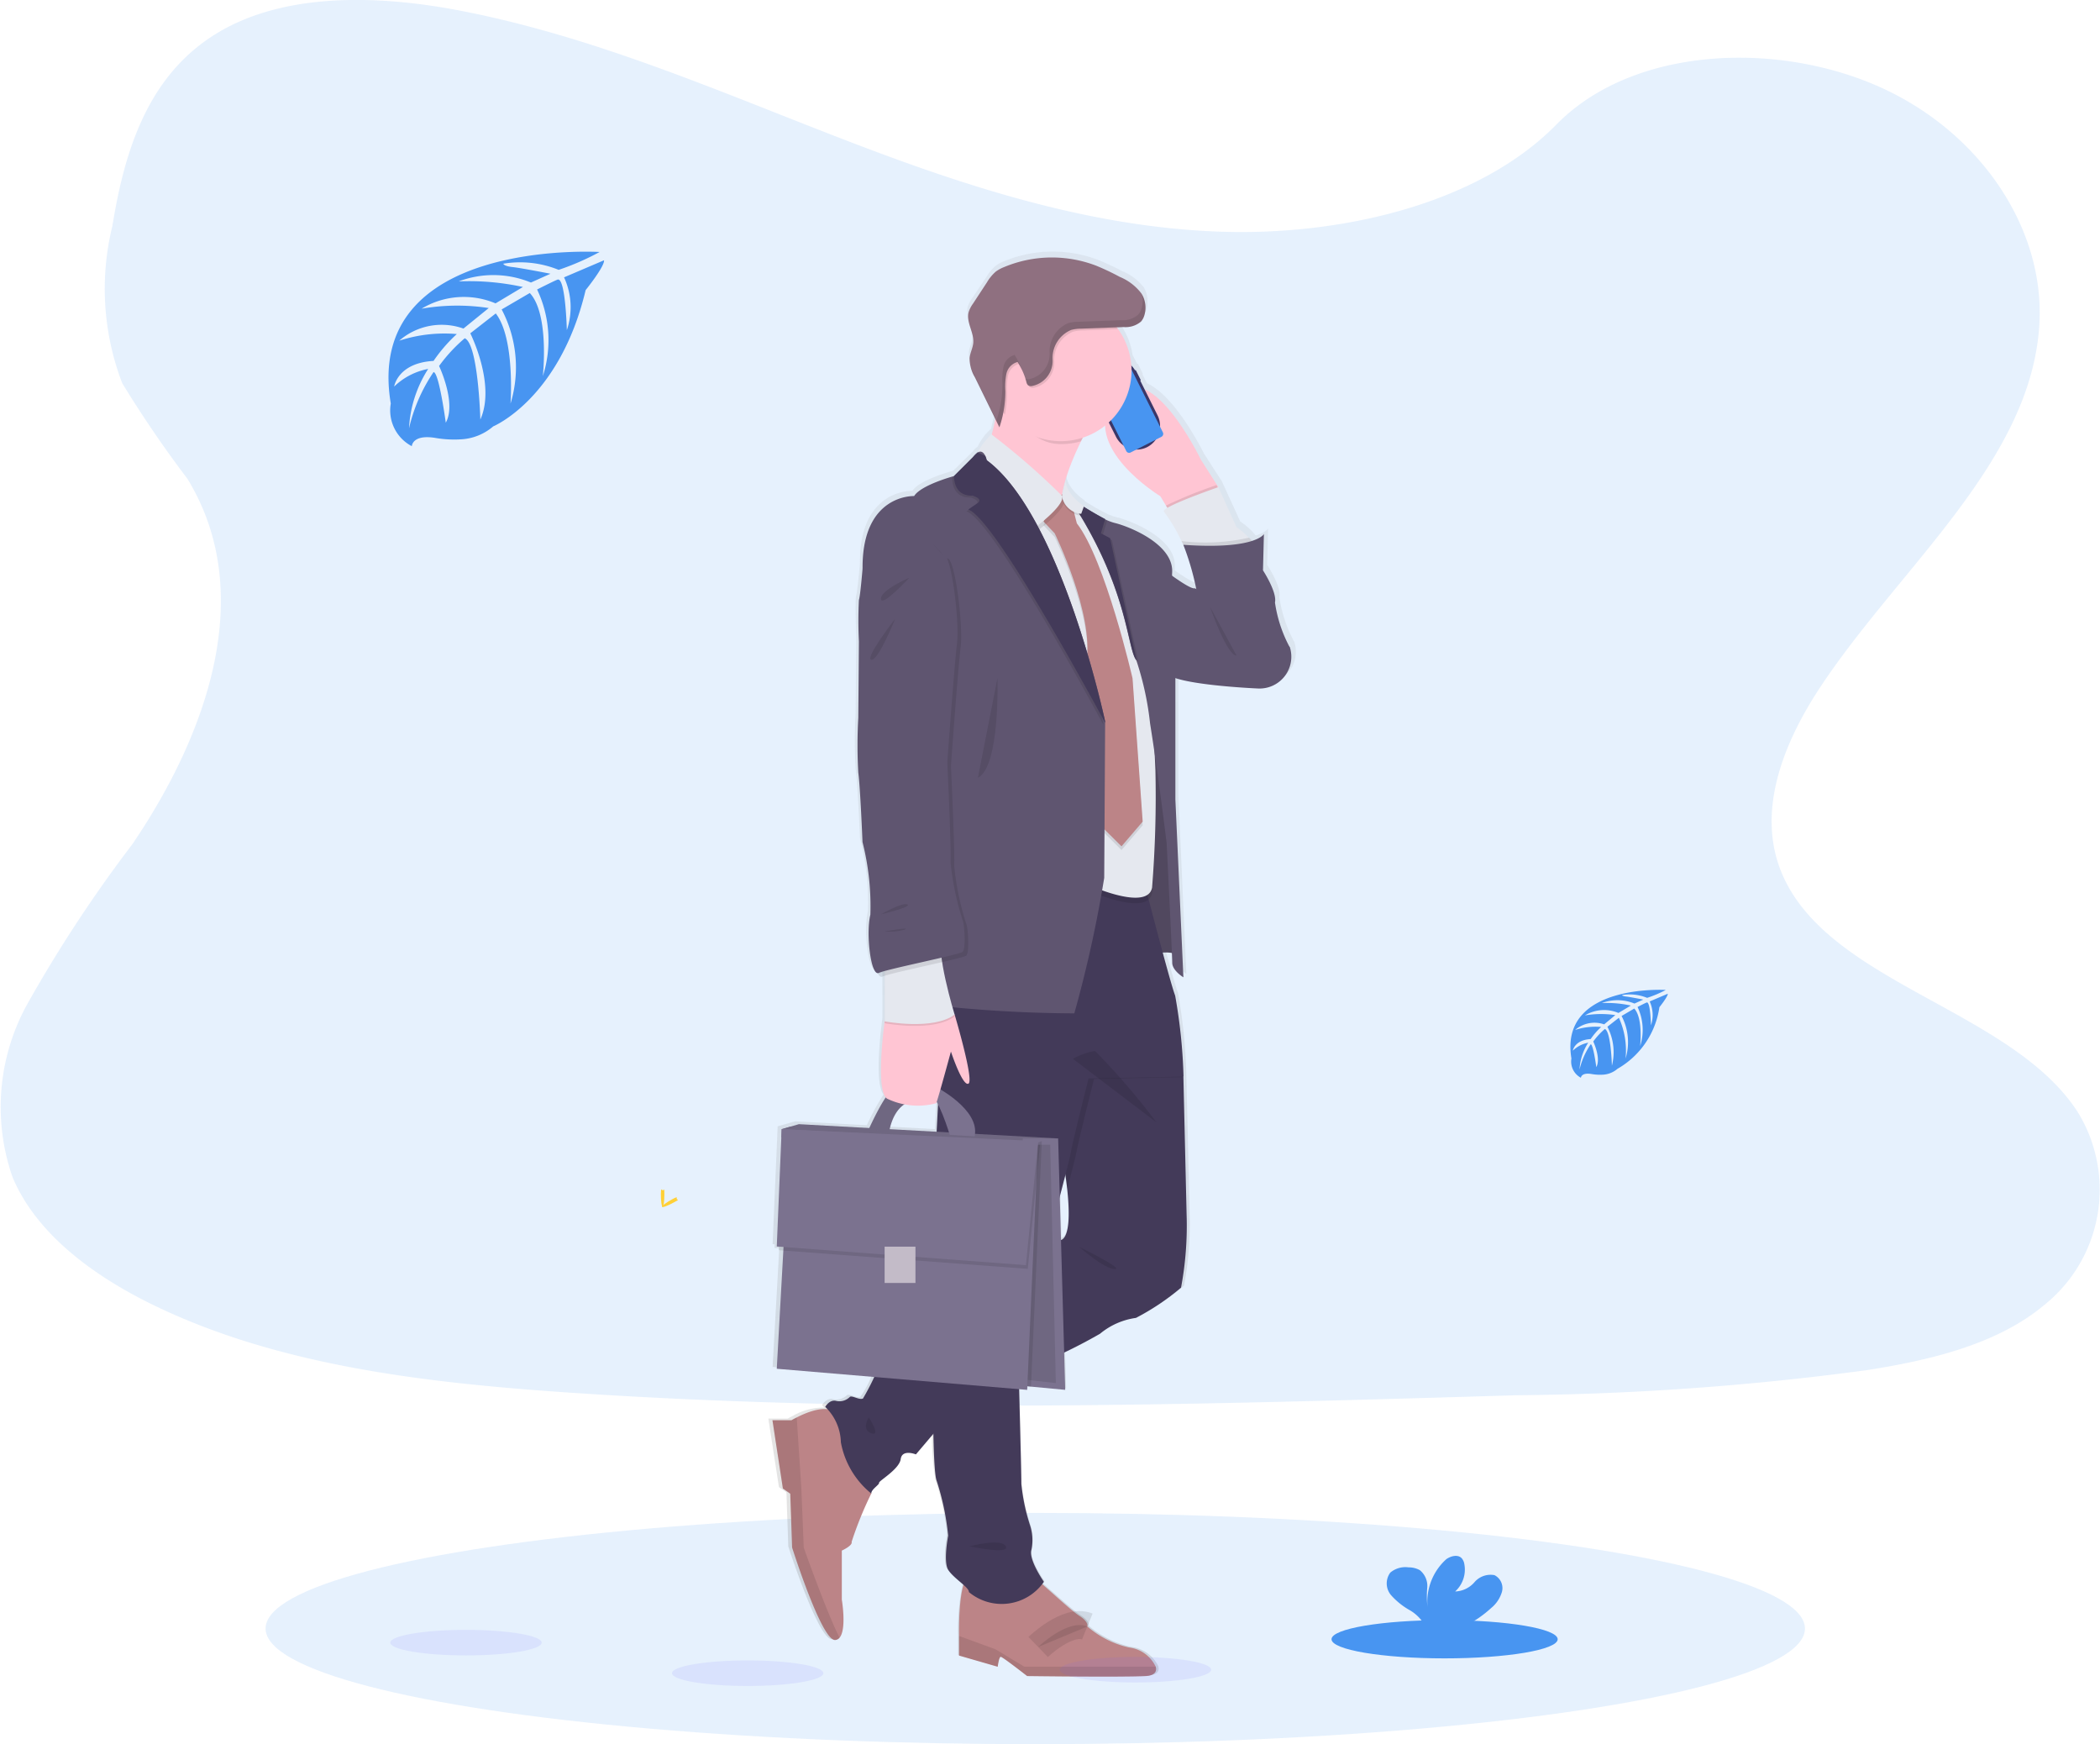 <svg xmlns="http://www.w3.org/2000/svg" xmlns:xlink="http://www.w3.org/1999/xlink" width="75.195" height="62.449" viewBox="0 0 75.195 62.449"><defs><linearGradient id="a" x1="0.5" y1="1" x2="0.5" gradientUnits="objectBoundingBox"><stop offset="0" stop-color="gray" stop-opacity="0.251"/><stop offset="0.54" stop-color="gray" stop-opacity="0.122"/><stop offset="1" stop-color="gray" stop-opacity="0.102"/></linearGradient></defs><g transform="translate(-39.58 -177)"><path d="M262.359,100.522c-4.821-.167-9.412-1.723-13.794-3.423s-8.729-3.587-13.434-4.494c-3.027-.58-6.487-.662-8.926.96-2.346,1.562-3.105,4.257-3.512,6.758a9.431,9.431,0,0,0,.353,5.623,41.272,41.272,0,0,0,2.335,3.423c2.493,4.076.731,9.1-1.97,13.082a49.169,49.169,0,0,0-3.714,5.638,7.615,7.615,0,0,0-.575,6.292c.848,2.014,2.869,3.518,5.057,4.58,4.446,2.156,9.685,2.773,14.794,3.121,11.309.773,22.677.439,34.016.1a100.038,100.038,0,0,0,12.538-.9c2.293-.36,4.66-.932,6.324-2.316a5.294,5.294,0,0,0,1.22-6.918c-2.375-3.686-8.94-4.6-10.6-8.558-.913-2.178.025-4.6,1.352-6.622,2.848-4.329,7.622-8.133,7.874-13.089.173-3.4-2.122-6.806-5.671-8.416-3.719-1.686-8.877-1.474-11.621,1.318C271.58,99.565,266.614,100.671,262.359,100.522Z" transform="translate(-179.09 84.773)" fill="#78b2f7" opacity="0.18"/><ellipse cx="27.56" cy="4.14" rx="27.56" ry="4.14" transform="translate(49.09 231.168)" fill="#78b2f7" opacity="0.18"/><path d="M365.5,63.278a4.816,4.816,0,0,1-.537-1.606c.084-.368-.436-1.154-.436-1.154l.034-1.3s-.072.133-.446.25c-.032-.042-.066-.083-.1-.123a2.665,2.665,0,0,0-.45-.379l-.659-1.439-.638-.988s-1.005-2.067-2.044-2.523l-.164-.323a.025.025,0,0,0,.01-.033l-.166-.329a.026.026,0,0,0-.032-.012L359.708,53a2.545,2.545,0,0,0-.461-1.126c-.017-.023-.034-.045-.051-.067l.258-.009a.858.858,0,0,0,.632-.2.587.587,0,0,0,.118-.22.946.946,0,0,0,.038-.2v-.192a.544.544,0,0,0-.011-.067.046.046,0,0,0-.005-.026.768.768,0,0,0-.02-.077.116.116,0,0,1,0-.015c-.009-.027-.019-.053-.03-.079l0-.011c-.012-.026-.025-.051-.039-.076l0-.008h0a.267.267,0,0,0-.017-.03,1.866,1.866,0,0,0-.791-.6,9.112,9.112,0,0,0-.857-.4,4.566,4.566,0,0,0-3.362.048,1.327,1.327,0,0,0-.3.161,1.559,1.559,0,0,0-.326.388l-.511.764a1.08,1.08,0,0,0-.165.308c-.1.363.2.726.171,1.1-.017.186-.116.357-.135.543a1.3,1.3,0,0,0,.193.688l.731,1.467c-.039.193-.082.39-.129.581h0a1.967,1.967,0,0,0-.481.648l-.01.005h0a.6.6,0,0,0-.169.167l-.695.683s-1.208.317-1.459.719c0,0-1.9-.084-1.879,2.593,0,0-.084,1-.132,1.138s0,1.489,0,1.489l-.022,2.745a17.233,17.233,0,0,0,0,1.974c.073.519.156,2.493.156,2.493a9.241,9.241,0,0,1,.285,2.611c-.161.657,0,2.093.264,2.1.05.1.107.156.17.127a.715.715,0,0,1,.084-.031v1.64s-.326,2.3.04,2.734a8.968,8.968,0,0,0-.6,1.1l-2.565-.139-.326.093h0l-.3.085-.181,4.219.073.005-.005.129.171.013-.239,4.249,3.55.3a3.228,3.228,0,0,1-.408.77c-.132.067-.419-.133-.487-.051a.542.542,0,0,1-.5.133c-.235-.051-.386.217-.386.217s.034.031.086.087a2.238,2.238,0,0,0-1.125.293c-.117.06-.191.1-.191.1h-.692l.38,2.455.268.185.066,1.934s1.073,3.347,1.565,3.325a.221.221,0,0,0,.165-.084c.264-.308.081-1.366.081-1.366V95.775s.4-.179.357-.313a11.827,11.827,0,0,1,.711-1.734.011.011,0,0,0,.005-.011c0-.151.3-.318.285-.385s.738-.485.791-.854.553-.167.553-.167l.637-.74a9.063,9.063,0,0,0,.118,1.694,9.143,9.143,0,0,1,.419,1.975s-.185.92,0,1.222a3.217,3.217,0,0,0,.56.545,7.678,7.678,0,0,0-.164,1.826v.714l1.409.4s.044-.357.111-.357.962.692.962.692,3.444.045,4.316,0c.33-.017.419-.16.368-.333a1.239,1.239,0,0,0-.972-.691,3.489,3.489,0,0,1-1.521-.758s.066-.157-.291-.379c-.247-.153-.929-.774-1.351-1.138.02-.027.04-.055.059-.084,0,0-.57-.8-.452-1.155a1.682,1.682,0,0,0-.051-.867,6.961,6.961,0,0,1-.318-1.49c0-.318-.047-2.127-.082-3.41l.294.025.006-.128.132.012,1.247.116-.038-1.348a8.31,8.31,0,0,0,1.307-.672,2.65,2.65,0,0,1,1.308-.569,8.8,8.8,0,0,0,1.644-1.088,11.873,11.873,0,0,0,.2-2.627l-.117-4.949v0a19.072,19.072,0,0,0-.3-2.911c-.074-.192-.256-.832-.456-1.563a1.181,1.181,0,0,1,.344.015c.007.179.012.3.012.343,0,.284.4.525.4.525l-.285-6.4V64.4a16.774,16.774,0,0,0,3,.371A1.145,1.145,0,0,0,365.5,63.278Zm-8.283-5.5h0a4.5,4.5,0,0,1,.122-.5ZM351.45,79.734c.52.087,1.121.061,1.166-.041,0-.01.011-.028.018-.051.017.029.032.059.049.09l-.051.966v.022l-1.714-.093A1.385,1.385,0,0,1,351.45,79.734Zm5.714,4.872-.044-1.564c.076-.288.145-.549.2-.774.026.186.049.357.066.515C357.551,84.268,357.312,84.557,357.163,84.606Zm4.879-23.444c-.1.038-.472-.2-.827-.447,0-.045,0-.09.005-.133.05-1.021-1.594-1.656-2.1-1.774a1.791,1.791,0,0,1-.353-.133,8.224,8.224,0,0,1-.781-.446l.007-.019s-.649-.415-.663-.934a8.932,8.932,0,0,1,.558-1.369l.04-.079a2.577,2.577,0,0,0,.844-.452c.1,1.334,2.009,2.481,2.009,2.481l.2.333.048.079c-.1.061-.152.111-.117.139a6.057,6.057,0,0,1,.641,1.062c.039.076.066.123.066.123s.312.858.49,1.576a.13.13,0,0,0-.075-.008Z" transform="translate(-279.574 136.707)" fill="url(#a)"/><path d="M533.842,125.056l-.022.03-.076.1-1.467,1.048-.311-.517-.2-.333s-2.924-1.773-1.667-3.481,3.115,2.166,3.115,2.166Z" transform="translate(-450.637 69.383)" fill="#ffc5d3"/><path d="M.026,0A.025.025,0,0,1,.051.025l0,.366A.025.025,0,0,1,.025.416.025.025,0,0,1,0,.391L0,.025A.025.025,0,0,1,.026,0Z" transform="matrix(0.893, -0.45, 0.45, 0.893, 80.199, 190.268)" fill="#3a3768"/><path d="M.015,0A.014.014,0,0,1,.029.014V.123A.014.014,0,0,1,.014.137.014.014,0,0,1,0,.123V.014A.014.014,0,0,1,.015,0Z" transform="matrix(0.893, -0.45, 0.45, 0.893, 78.568, 190.73)" fill="#3a3768"/><path d="M.017,0A.016.016,0,0,1,.032.016V.223A.016.016,0,0,1,.016.239.016.016,0,0,1,0,.223V.016A.016.016,0,0,1,.017,0Z" transform="matrix(0.893, -0.45, 0.45, 0.893, 78.68, 190.955)" fill="#3a3768"/><path d="M.016,0A.015.015,0,0,1,.031.015v.21A.015.015,0,0,1,.015.241.015.015,0,0,1,0,.225V.015A.015.015,0,0,1,.016,0Z" transform="matrix(0.893, -0.45, 0.45, 0.893, 78.824, 191.242)" fill="#3a3768"/><path d="M.847,0A.833.833,0,0,1,1.682.84L1.675,2.583a.851.851,0,0,1-.843.848A.833.833,0,0,1,0,2.591L0,.847A.851.851,0,0,1,.847,0Z" transform="matrix(0.893, -0.45, 0.45, 0.893, 78.371, 190.318)" fill="#3a3768"/><path d="M521.735,104.515a.06.06,0,0,0-.03.035.06.06,0,0,0,0,.046l.005.011a.061.061,0,0,1-.026.082l-.634.323a.059.059,0,0,1-.08-.027l-.006-.011a.06.06,0,0,0-.081-.027l-.123.063a.115.115,0,0,0-.058.067.116.116,0,0,0,.007.088l1.348,2.7a.115.115,0,0,0,.154.051l1.106-.563a.117.117,0,0,0,.051-.156l-1.348-2.7a.114.114,0,0,0-.154-.051Z" transform="translate(-442.148 85.285)" fill="#4895F1"/><path d="M.024,0H.211A.024.024,0,0,1,.235.024.024.024,0,0,1,.211.048H.024A.024.024,0,0,1,0,.025.024.024,0,0,1,.024,0Z" transform="matrix(0.893, -0.45, 0.45, 0.893, 79.031, 190.102)" fill="#e6e8ec"/><ellipse cx="0.027" cy="0.027" rx="0.027" ry="0.027" transform="translate(79.277 189.959)" fill="#e6e8ec"/><path d="M544.962,261.28l-.412,11.177s1.384-.466,1.6-.117-.231-5.6-.231-5.6Z" transform="translate(-464.426 -61.109)" fill="#5f5570"/><path d="M544.962,261.28l-.412,11.177s1.384-.466,1.6-.117-.231-5.6-.231-5.6Z" transform="translate(-464.426 -61.109)" opacity="0.15"/><path d="M457.131,763.789c-.857.045-4.241,0-4.241,0s-.879-.689-.945-.689-.109.355-.109.355l-1.384-.4v-.711s-.044-2.024.373-2.112a19.072,19.072,0,0,1,2.264,0c.066-.022,1.319,1.178,1.67,1.4s.285.378.285.378a3.416,3.416,0,0,0,1.495.755,1.216,1.216,0,0,1,.955.689C457.543,763.629,457.454,763.772,457.131,763.789Z" transform="translate(-376.531 -526.779)" fill="#bc8487"/><path d="M457.15,794.09c-.857.045-4.241,0-4.241,0s-.879-.689-.945-.689-.109.356-.109.356l-1.384-.4v-.7l1.3.475,1.033.622h4.713C457.563,793.931,457.473,794.074,457.15,794.09Z" transform="translate(-376.549 -557.082)" opacity="0.1"/><path d="M493.43,787.464s1.055-1.022,1.76-.733" transform="translate(-416.676 -551.496)" stroke="#000" stroke-miterlimit="10" stroke-width="1" opacity="0.1"/><path d="M351.965,675.456c.044.133-.351.311-.351.311v1.756s.179,1.054-.08,1.362a.216.216,0,0,1-.162.083c-.483.022-1.538-3.312-1.538-3.312l-.066-1.926-.264-.185-.374-2.445h.682s.072-.045.187-.1c.33-.17,1.02-.467,1.4-.184l1.274,2.9A13.01,13.01,0,0,0,351.965,675.456Z" transform="translate(-281.891 -443.25)" fill="#bc8487"/><path d="M351.534,683.1a.215.215,0,0,1-.162.083c-.483.022-1.538-3.312-1.538-3.312l-.066-1.926-.264-.185-.374-2.445h.682s.072-.045.187-.1l.164,2.505.088,2.156S351.079,682.218,351.534,683.1Z" transform="translate(-281.891 -447.463)" opacity="0.1"/><path d="M390.54,478.571a8.639,8.639,0,0,1-1.615,1.084,2.564,2.564,0,0,0-1.286.567,18.838,18.838,0,0,1-2.72,1.288c-1.044.434-1.978.8-1.978.8l-1.076,1.267-.819.965s-.494-.2-.544.167-.791.783-.775.85-.28.233-.28.383a3.071,3.071,0,0,1-1.088-1.834,1.814,1.814,0,0,0-.56-1.267s.148-.267.379-.217a.527.527,0,0,0,.495-.133c.066-.083.346.117.478.05a8.65,8.65,0,0,0,.659-1.384l2.055-1.394,4.087-2.771.189-.128s.544.252.323-1.813c-.043-.4-.115-.886-.224-1.478-.676-3.651,1.747-4.068,1.747-4.068l2.126.717.511.8v0l.115,4.93A12.065,12.065,0,0,1,390.54,478.571Z" transform="translate(-308.67 -255.469)" fill="#433a59"/><path d="M442.349,585.707s.007.237.016.6c-1.044.434-1.978.8-1.978.8l-1.076,1.267c-.018-1.05-.014-2.415,0-3.813l4.087-2.771C442.893,583.686,442.349,585.707,442.349,585.707Z" transform="translate(-366.113 -360.273)" opacity="0.1"/><path d="M508.5,471.046v0l-3.2.063s-.56,2.216-.643,2.682c-.02.115-.144.6-.32,1.277-.043-.4-.115-.886-.224-1.477-.676-3.649,1.747-4.065,1.747-4.065l2.126.716Z" transform="translate(-426.545 -255.48)" opacity="0.1"/><path d="M436.844,385.4l-.412,8s-.3,11.753,0,12.52a9.216,9.216,0,0,1,.412,1.967s-.181.917,0,1.217.758.633.742.8a1.836,1.836,0,0,0,2.686-.367s-.56-.8-.445-1.15a1.726,1.726,0,0,0-.049-.867,7.006,7.006,0,0,1-.313-1.486c0-.5-.115-4.7-.115-4.7s1.8-6.668,1.879-7.135.643-2.684.643-2.684l3.4-.067a19.316,19.316,0,0,0-.3-2.9c-.2-.517-1.17-4.3-1.17-4.3Z" transform="translate(-363.313 -175.902)" fill="#433a59"/><path d="M191.017,469.89l-.295.085-.012.295,8.836.115v-.116Z" transform="translate(-123.152 -252.547)" fill="#7b728f"/><path d="M463.579,119.7c-1.286,2.637-.487,3.189-.36,3.257-.272-.128-3.811-1.81-3.346-2.237a6.312,6.312,0,0,0,.714-2.355c.09-.517.143-.913.143-.913l3.714.689A17.789,17.789,0,0,0,463.579,119.7Z" transform="translate(-385.293 73.105)" fill="#ffc5d3"/><path d="M564.687,174.339l-.076.1-1.47,1.048-.311-.517a15.85,15.85,0,0,1,1.811-.733Z" transform="translate(-481.5 20.131)" opacity="0.1"/><path d="M564.934,177.75c-.132.466-2.357,0-2.357,0l-.231-.367s-.023-.047-.062-.123a6.075,6.075,0,0,0-.63-1.058c-.181-.15,1.945-.883,1.945-.883l.651,1.433a2.63,2.63,0,0,1,.442.378A.706.706,0,0,1,564.934,177.75Z" transform="translate(-480.393 19.123)" fill="#e5e8ef"/><path d="M555.55,215s1.318,1.052,1.516.976a31.534,31.534,0,0,1,3.4,2.106,1.138,1.138,0,0,1-1.137,1.483s-3.181-.133-3.313-.6S555.55,215,555.55,215Z" transform="translate(-474.701 -17.914)" fill="#5f5570"/><path d="M480.734,183.252l-1.434,1.5,2.011,12.936.791-.467s2.044.917,2.208.067a40.918,40.918,0,0,0,.119-4.2l-.268-6.053s-.94-2.117-.94-2.184-1.355-1.1-1.355-1.1l-.64-.5Z" transform="translate(-403.477 11.691)" opacity="0.1"/><path d="M480.734,180.252l-1.434,1.5,2.011,12.936.791-.467s2.044.917,2.208.067a40.917,40.917,0,0,0,.119-4.2l-.268-6.053s-.94-2.117-.94-2.184-1.355-1.1-1.355-1.1l-.64-.5Z" transform="translate(-403.477 14.492)" fill="#e5e8ef"/><path d="M496.7,179.535l-.4.816.4.422s1.417,2.893,1.137,4.609l.3,5.648.956.95.758-.885-.363-5.131s-.972-4.232-1.994-5.548l-.3-1.166Z" transform="translate(-419.355 15.455)" opacity="0.1"/><path d="M496.7,177.535l-.4.816.4.422s1.417,2.893,1.137,4.609l.3,5.648.956.95.758-.885-.363-5.131s-.972-4.232-1.994-5.548l-.3-1.166Z" transform="translate(-419.355 17.322)" fill="#bc8487"/><path d="M475.157,118.092c-.36.587-.643,1.1-.865,1.558a2.509,2.509,0,0,1-.719.1c-.815,0-1.284-.57-1.746-1.176-.105-.137-.452-.105-.527-.267.09-.517.143-.913.143-.913Z" transform="translate(-396.006 73.15)" opacity="0.1"/><path d="M472.5,77.6a2.531,2.531,0,1,1-3.672-2.279,2.509,2.509,0,0,1,3.191.779A2.575,2.575,0,0,1,472.5,77.6Z" transform="translate(-392.402 112.684)" fill="#ffc5d3"/><path d="M463.751,152.618l-2.077-2.534s-.192-.078.456-.764a25.871,25.871,0,0,1,2.528,2.2C464.806,151.834,463.751,152.618,463.751,152.618Z" transform="translate(-386.988 43.359)" opacity="0.1"/><path d="M462.751,150.618l-2.077-2.534s-.192-.078.456-.764a25.867,25.867,0,0,1,2.528,2.2C463.806,149.834,462.751,150.618,462.751,150.618Z" transform="translate(-386.055 45.227)" fill="#e5e8ef"/><path d="M513.911,197.534s-.4-.24-.4-.523-.2-4.282-.2-4.282-.29-2.386-.593-4.283h0a10.814,10.814,0,0,0-.49-2.254l-.005-.008c-.346-.45-.28-2.649-2.439-5.864a11.9,11.9,0,0,0,1.318.813,1.8,1.8,0,0,0,.347.133c.494.117,2.11.75,2.06,1.766s.115,3.349.115,3.349v4.78Z" transform="translate(-431.957 14.457)" fill="#5f5570"/><path d="M573.963,203.109c-.132.467-2.357,0-2.357,0l-.231-.367-.062-.123,0-.008a7.126,7.126,0,0,0,2.412-.122A.706.706,0,0,1,573.963,203.109Z" transform="translate(-489.422 -6.238)" opacity="0.1"/><path d="M572.3,200.932a9.627,9.627,0,0,1,.593,2.416c-.1.483,1.6,2.382,1.6,2.382l1.615-1.133a4.83,4.83,0,0,1-.527-1.6c.082-.367-.429-1.15-.429-1.15l.033-1.3S574.888,201.113,572.3,200.932Z" transform="translate(-490.348 -4.426)" fill="#5f5570"/><path d="M472.372,76.533l-1.253.048a1.381,1.381,0,0,0-.363.046,1.1,1.1,0,0,0-.67,1.054.917.917,0,0,1-.743.956.184.184,0,0,1-.137-.031.229.229,0,0,1-.058-.118,2.6,2.6,0,0,0-.315-.712.556.556,0,0,0-.4.425,2.417,2.417,0,0,0-.037.614,4.015,4.015,0,0,1-.075.779,2.575,2.575,0,0,1,.51-3.577,2.508,2.508,0,0,1,3.537.516Z" transform="translate(-392.758 112.25)" opacity="0.1"/><path d="M459.017,55.05a1.379,1.379,0,0,1,.363-.046l1.521-.057a.847.847,0,0,0,.621-.2.589.589,0,0,0,.116-.219.956.956,0,0,0-.1-.776,1.863,1.863,0,0,0-.779-.6,9.022,9.022,0,0,0-.842-.4,4.436,4.436,0,0,0-3.3.048,1.328,1.328,0,0,0-.294.159,1.531,1.531,0,0,0-.32.387l-.5.763a1.056,1.056,0,0,0-.158.308c-.094.362.2.724.167,1.1-.017.185-.114.355-.132.541a1.311,1.311,0,0,0,.19.685l.879,1.794a4.017,4.017,0,0,0,.213-1.3,2.33,2.33,0,0,1,.037-.614.56.56,0,0,1,.4-.425,2.586,2.586,0,0,1,.316.712.227.227,0,0,0,.058.118.183.183,0,0,0,.137.031.913.913,0,0,0,.743-.956A1.091,1.091,0,0,1,459.017,55.05Z" transform="translate(-381.082 133.762)" fill="#8f7080"/><path d="M190.89,468.678l.616-.178,9.285.511-1.022.133Z" transform="translate(-123.32 -251.25)" fill="#7b728f"/><path d="M190.89,468.678l.616-.178,9.285.511-1.022.133Z" transform="translate(-123.32 -251.25)" opacity="0.1"/><path d="M321.445,485.172l-1.225-.115-.43-.04v-6.891l.113-1.6.025-.356h1.264Z" transform="translate(-243.723 -258.41)" fill="#7b728f"/><path d="M321.11,488.035l-.977-.109-.343-.038v-6.534l.09-1.516.02-.338h1.008Z" transform="translate(-243.723 -261.516)" opacity="0.1"/><path d="M401.42,500.664s.61-1.353.866-1.395a3.883,3.883,0,0,1,.725,0l-.041.392s-.626.05-.824,1.108Z" transform="translate(-330.732 -283.234)" fill="#7b728f"/><path d="M401.42,500.664s.61-1.353.866-1.395a3.883,3.883,0,0,1,.725,0l-.041.392s-.626.05-.824,1.108Z" transform="translate(-330.732 -283.234)" opacity="0.1"/><path d="M432.514,497.41s1.64.825,1.425,1.792l-.89-.05s-.428-1.442-.766-1.517S432.514,497.41,432.514,497.41Z" transform="translate(-359.461 -281.518)" fill="#7b728f"/><path d="M406.734,166.331v.049l-.033,5.553a44.268,44.268,0,0,1-1.071,4.851,47.558,47.558,0,0,1-5.291-.317l-2.291-15.62c-.016-2.667,1.846-2.584,1.846-2.584.247-.4,1.434-.717,1.434-.717l.659-.65.021-.03a.588.588,0,0,1,.166-.166h0c.136-.079.222.025.272.129a.781.781,0,0,1,.051.151C405.169,158.961,406.734,166.331,406.734,166.331Z" transform="translate(-327.582 36.498)" fill="#5f5570"/><path d="M452.206,167.721v.049c-.829-1.534-4.022-7.344-4.9-7.634l.336-.233s.224-.133-.188-.267c0,0-.643.083-.659-.7l.68-.68.166-.166h0l.272.129a.784.784,0,0,1,.051.151C450.64,160.351,452.206,167.721,452.206,167.721Z" transform="translate(-373.121 35.174)" opacity="0.1"/><path d="M453.206,166.721v.049c-.829-1.534-4.022-7.344-4.9-7.634l.336-.233s.224-.133-.188-.267c0,0-.643.083-.659-.7l.68-.68.166-.166h0l.272.129a.791.791,0,0,1,.051.151C451.64,159.351,453.206,166.721,453.206,166.721Z" transform="translate(-374.055 36.107)" fill="#433a59"/><path d="M513.245,187.152l-.005-.008c-.346-.45-.28-2.649-2.439-5.864a11.886,11.886,0,0,0,1.319.813l-.152.508.33.178Z" transform="translate(-432.9 13.561)" opacity="0.1"/><path d="M512.245,186.152l-.005-.008c-.346-.45-.28-2.649-2.439-5.864a11.907,11.907,0,0,0,1.319.813l-.152.508.33.178Z" transform="translate(-431.967 14.492)" fill="#433a59"/><path d="M506.445,172.58l-.135.577a.777.777,0,0,0,.692.628l.1-.275S506.458,173.1,506.445,172.58Z" transform="translate(-428.707 21.68)" opacity="0.1"/><path d="M506.445,171.58l-.135.577a.777.777,0,0,0,.692.628l.1-.275S506.458,172.1,506.445,171.58Z" transform="translate(-428.707 22.613)" fill="#e5e8ef"/><path d="M320.608,477.57l-.388,8.793-.43-.04v-6.891l.113-1.6Z" transform="translate(-243.723 -259.715)" opacity="0.1"/><path d="M188.494,480.966l-.264,4.756,8.966.756.393-8.909Z" transform="translate(-120.836 -259.715)" fill="#7b728f"/><path d="M189.23,477.371l.175-4.2,9.184.427-.437,4.441Z" transform="translate(-121.77 -255.609)" opacity="0.1"/><path d="M188.23,475.371l.175-4.2,9.184.427-.437,4.441Z" transform="translate(-120.836 -253.742)" fill="#7b728f"/><rect width="1.104" height="1.3" transform="translate(71.256 221.635)" fill="#c3bbc8"/><path d="M408.344,455.78l-.165.45s-.346,2.467.082,2.767a2.535,2.535,0,0,0,1.764.167c.066-.15.527-1.85.527-1.85s.412,1.25.626,1.15-.494-2.477-.494-2.477Z" transform="translate(-336.922 -242.664)" fill="#ffc5d3"/><path d="M410.05,415.213V417.6s1.747.333,2.505-.243c0,0-.709-2.308-.445-2.891S410.05,415.213,410.05,415.213Z" transform="translate(-338.793 -203.965)" opacity="0.1"/><path d="M410.05,414.213V416.6s1.747.333,2.505-.243c0,0-.709-2.308-.445-2.891S410.05,414.213,410.05,414.213Z" transform="translate(-338.793 -203.031)" fill="#e5e8ef"/><path d="M397.877,203.546l-.462.25s-.082,1-.132,1.134a14.793,14.793,0,0,0,0,1.484l-.022,2.734a17.419,17.419,0,0,0,0,1.967c.071.517.151,2.484.151,2.484a9.313,9.313,0,0,1,.281,2.6c-.165.683.017,2.217.3,2.084s2.868-.65,3-.75.066-1.034,0-1.15a10.027,10.027,0,0,1-.429-2.067c.033-.367-.115-3.584-.115-3.584s.247-3.434.346-4.234-.2-3.151-.461-3.184S399.295,201.462,397.877,203.546Z" transform="translate(-326.818 -6.316)" opacity="0.1"/><path d="M395.877,201.546l-.461.25s-.082,1-.132,1.134a14.774,14.774,0,0,0,0,1.484l-.022,2.734a17.42,17.42,0,0,0,0,1.967c.071.517.151,2.484.151,2.484a9.313,9.313,0,0,1,.281,2.6c-.165.683.016,2.217.3,2.084s2.868-.65,3-.75.066-1.034,0-1.15a10.03,10.03,0,0,1-.429-2.067c.033-.367-.115-3.584-.115-3.584s.247-3.434.346-4.234-.2-3.151-.461-3.184S397.295,199.462,395.877,201.546Z" transform="translate(-324.949 -4.449)" fill="#5f5570"/><g transform="translate(74.334 187.545)" opacity="0.1"><path d="M458.317,104.77a.556.556,0,0,0-.4.425,2.413,2.413,0,0,0-.037.614,4.016,4.016,0,0,1-.212,1.3l-.88-1.794c-.017-.035-.035-.072-.052-.109a2.437,2.437,0,0,0,.151.359l.88,1.794a4.015,4.015,0,0,0,.212-1.3,2.36,2.36,0,0,1,.037-.614.559.559,0,0,1,.4-.425,2.686,2.686,0,0,1,.171.315A2.613,2.613,0,0,0,458.317,104.77Z" transform="translate(-456.74 -102.606)"/><path d="M490.507,72.32a.955.955,0,0,1-.016.5.591.591,0,0,1-.117.219.843.843,0,0,1-.621.2l-1.52.057a1.385,1.385,0,0,0-.363.046,1.1,1.1,0,0,0-.671,1.054.917.917,0,0,1-.743.956.184.184,0,0,1-.137-.031h0c.015.043.03.087.042.133a.221.221,0,0,0,.057.118.184.184,0,0,0,.136.031.912.912,0,0,0,.743-.956,1.093,1.093,0,0,1,.671-1.054,1.385,1.385,0,0,1,.363-.046l1.52-.057a.847.847,0,0,0,.621-.2.591.591,0,0,0,.117-.219A.956.956,0,0,0,490.507,72.32Z" transform="translate(-484.37 -72.32)"/></g><path d="M512.28,478.494a2.549,2.549,0,0,1,.791-.283,24.264,24.264,0,0,1,2.2,2.558Z" transform="translate(-434.283 -263.584)" opacity="0.1"/><path d="M409.048,224.35s-1.044.451-1.016.762S409.048,224.35,409.048,224.35Z" transform="translate(-336.908 -26.666)" opacity="0.1"/><path d="M403.159,246.45s-1.1,1.416-.853,1.464S403.159,246.45,403.159,246.45Z" transform="translate(-331.527 -47.293)" opacity="0.1"/><path d="M461.343,278.28s.1,3.167-.7,3.567Z" transform="translate(-386.047 -77)" opacity="0.1"/><path d="M408,399.972s.773-.444.95-.355S408,399.972,408,399.972Z" transform="translate(-336.879 -190.234)" opacity="0.1"/><path d="M410.05,412.928a2.051,2.051,0,0,0,.719-.067C411,412.759,410.05,412.928,410.05,412.928Z" transform="translate(-338.793 -202.578)" opacity="0.1"/><path d="M586.7,239.41s.605,1.757.954,1.757" transform="translate(-503.797 -40.695)" opacity="0.1"/><path d="M456.16,742.513s1.135-.311,1.3,0S456.16,742.513,456.16,742.513Z" transform="translate(-381.863 -510.148)" opacity="0.1"/><path d="M399.967,675.21s-.283.438.091.571S399.967,675.21,399.967,675.21Z" transform="translate(-329.279 -447.463)" opacity="0.1"/><path d="M515.8,583.53s.857.772,1.262.794S515.8,583.53,515.8,583.53Z" transform="translate(-437.572 -361.885)" opacity="0.1"/><path d="M960.317,109.01s-8.477-.514-7.478,5.426a1.445,1.445,0,0,0,.753,1.527s.015-.441.87-.291a3.968,3.968,0,0,0,.92.044,1.921,1.921,0,0,0,1.125-.462h0s2.383-.984,3.309-4.879c0,0,.686-.85.658-1.068l-1.431.611a2.551,2.551,0,0,1,.1,1.89s-.046-1.853-.321-1.812c-.056.009-.744.357-.744.357a4.225,4.225,0,0,1,.206,3.1s.242-2.215-.468-2.974l-1.007.588a4.443,4.443,0,0,1,.317,3.372s.171-2.324-.528-3.229l-.912.712s.923,1.83.36,3.087c0,0-.073-2.705-.559-2.91a5.616,5.616,0,0,0-.919.993s.632,1.329.24,2.03c0,0-.241-1.8-.438-1.812a5.987,5.987,0,0,0-.878,2.014,4.341,4.341,0,0,1,.686-2.127,2.393,2.393,0,0,0-1.218.631s.124-.845,1.41-.918a5.53,5.53,0,0,1,.833-.962,5.244,5.244,0,0,0-2.062.238,2.317,2.317,0,0,1,2.3-.434l.906-.735a7.43,7.43,0,0,0-2.406.024,2.926,2.926,0,0,1,2.649-.191l.981-.587a9,9,0,0,0-2.3-.2,3.523,3.523,0,0,1,2.586.041l.7-.315s-1.055-.207-1.364-.24-.326-.119-.326-.119a3.664,3.664,0,0,1,1.983.22A9.223,9.223,0,0,0,960.317,109.01Z" transform="translate(-899.266 77.012)" fill="#4895F1"/><path d="M830.225,97.756s-3.826-.231-3.379,2.454a.655.655,0,0,0,.34.69s.007-.2.393-.132a1.719,1.719,0,0,0,.417.02.868.868,0,0,0,.5-.209h0a3.041,3.041,0,0,0,1.5-2.205s.31-.384.3-.482l-.648.276a1.162,1.162,0,0,1,.047.854s-.021-.837-.146-.818c-.025,0-.335.162-.335.162a1.911,1.911,0,0,1,.093,1.4s.11-1-.211-1.344l-.454.266a2.009,2.009,0,0,1,.143,1.523,2.856,2.856,0,0,0-.239-1.459l-.412.322a1.964,1.964,0,0,1,.162,1.394s-.033-1.222-.252-1.315a2.524,2.524,0,0,0-.416.449s.286.6.109.917c0,0-.109-.815-.2-.819a2.708,2.708,0,0,0-.4.906,1.953,1.953,0,0,1,.31-.961,1.08,1.08,0,0,0-.551.285s.056-.382.639-.415a2.48,2.48,0,0,1,.377-.434,2.358,2.358,0,0,0-.932.107,1.056,1.056,0,0,1,1.038-.2l.4-.332a3.476,3.476,0,0,0-1.088.011,1.322,1.322,0,0,1,1.2-.087l.444-.265a4.036,4.036,0,0,0-1.039-.09,1.6,1.6,0,0,1,1.169.018l.316-.142s-.476-.094-.616-.109-.147-.053-.147-.053a1.663,1.663,0,0,1,.9.1A4.078,4.078,0,0,0,830.225,97.756Z" transform="translate(-730.998 114.688)" fill="#4895F1"/><ellipse cx="2.711" cy="0.458" rx="2.711" ry="0.458" transform="translate(77.527 236.324)" fill="#6c63ff" opacity="0.1"/><ellipse cx="2.711" cy="0.458" rx="2.711" ry="0.458" transform="translate(63.641 236.449)" fill="#6c63ff" opacity="0.1"/><ellipse cx="2.711" cy="0.458" rx="2.711" ry="0.458" transform="translate(53.555 235.355)" fill="#6c63ff" opacity="0.1"/><ellipse cx="4.049" cy="0.685" rx="4.049" ry="0.685" transform="translate(87.258 235.006)" fill="#4895F1"/><path d="M934.079,793.135a1.174,1.174,0,0,0,.385-.582.519.519,0,0,0-.27-.593.758.758,0,0,0-.713.25.956.956,0,0,1-.694.335,1.057,1.057,0,0,0,.327-.989.414.414,0,0,0-.092-.2c-.137-.147-.387-.083-.551.032a2.056,2.056,0,0,0-.673,1.72,3.293,3.293,0,0,1-.01-.7.726.726,0,0,0-.266-.626.805.805,0,0,0-.4-.1.839.839,0,0,0-.657.187.649.649,0,0,0,.025.806,2.6,2.6,0,0,0,.682.546,1.5,1.5,0,0,1,.486.464.384.384,0,0,1,.036.082h1.476A4.109,4.109,0,0,0,934.079,793.135Z" transform="translate(-841.102 -558.564)" fill="#4895F1"/><path d="M304.8,624.707c0,.255-.028.461-.063.461s-.063-.2-.063-.461.035-.135.071-.135S304.8,624.452,304.8,624.707Z" transform="translate(-241.43 -404.955)" fill="#ffd037"/><path d="M305.545,627.645c-.224.122-.419.2-.435.165s.15-.155.374-.277.136-.033.152,0S305.769,627.525,305.545,627.645Z" transform="translate(-241.824 -407.6)" fill="#ffd037"/></g></svg>